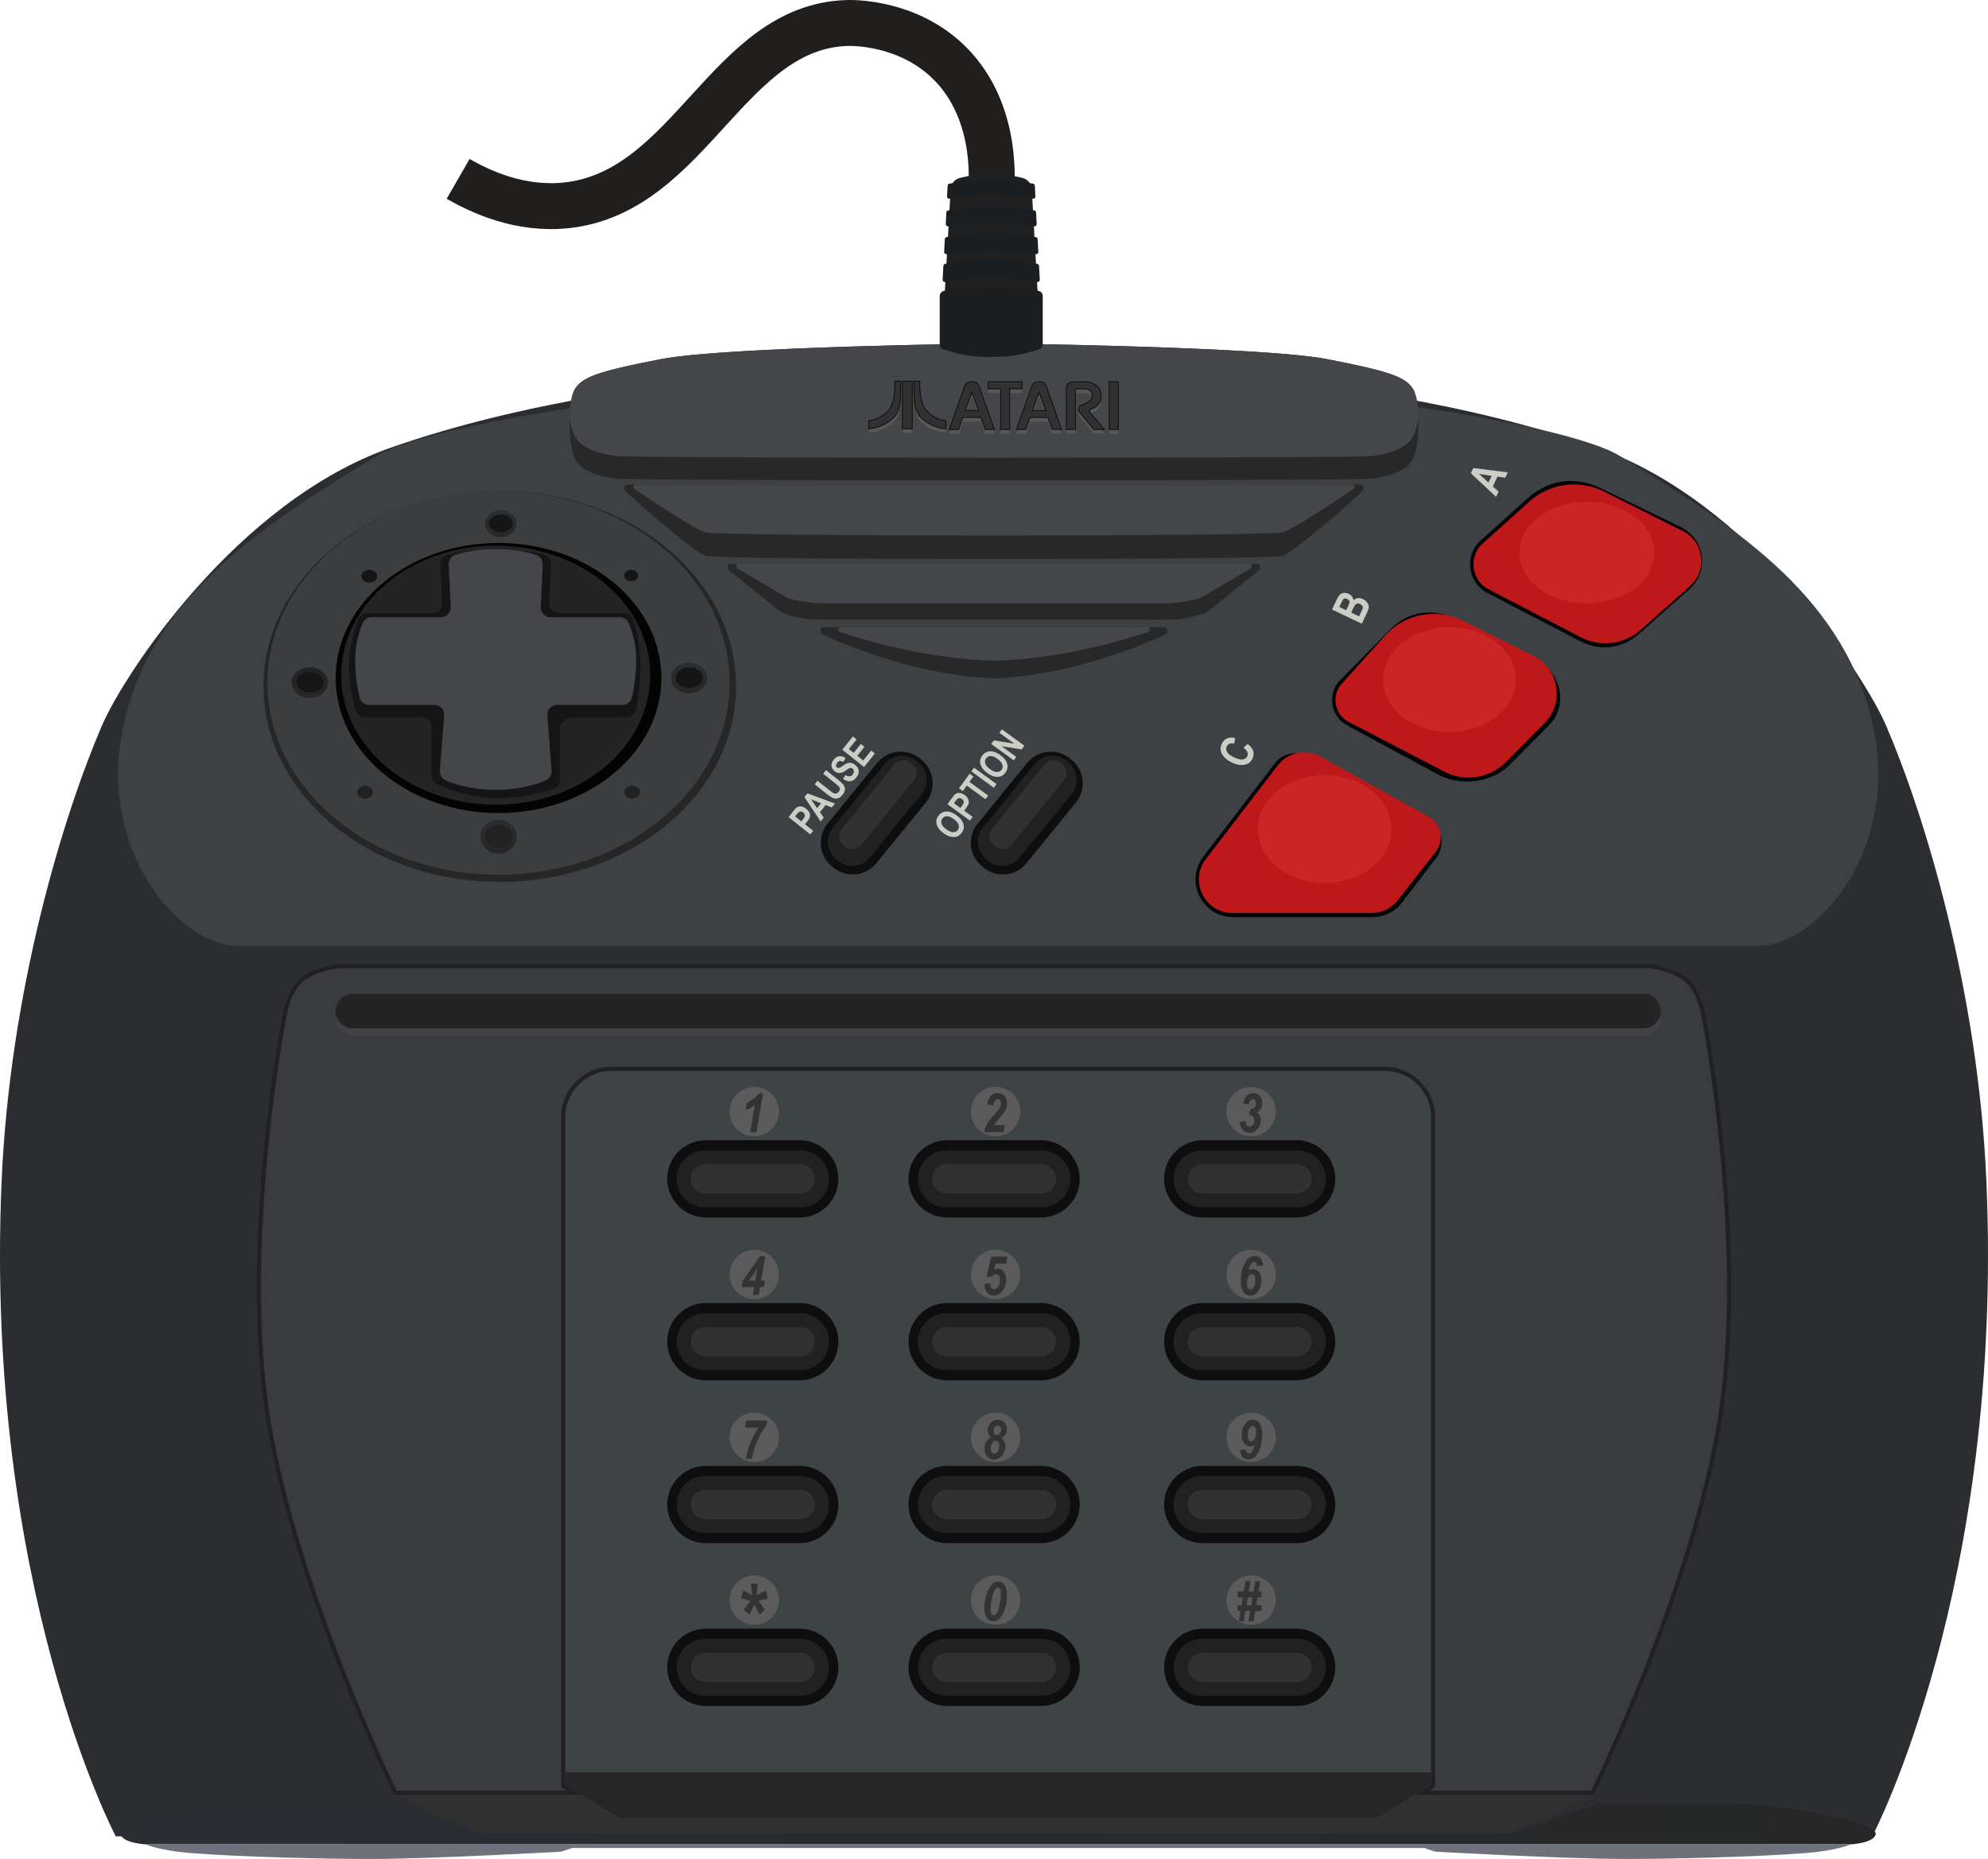 <?xml version="1.0" encoding="UTF-8" standalone="no"?>
<svg
   xmlns:dc="http://purl.org/dc/elements/1.1/"
   xmlns:cc="http://creativecommons.org/ns#"
   xmlns:rdf="http://www.w3.org/1999/02/22-rdf-syntax-ns#"
   xmlns:svg="http://www.w3.org/2000/svg"
   xmlns="http://www.w3.org/2000/svg"
   xmlns:sodipodi="http://sodipodi.sourceforge.net/DTD/sodipodi-0.dtd"
   xmlns:inkscape="http://www.inkscape.org/namespaces/inkscape"
   viewBox="0 0 238.056 222.627"
   version="1.1"
   id="svg370"
   sodipodi:docname="controller.svg"
   inkscape:version="0.92.2 (5c3e80d, 2017-08-06)">
  <defs
     id="defs374" />
  <sodipodi:namedview
     pagecolor="#ffffff"
     bordercolor="#666666"
     borderopacity="1"
     objecttolerance="10"
     gridtolerance="10"
     guidetolerance="10"
     inkscape:pageopacity="0"
     inkscape:pageshadow="2"
     inkscape:window-width="1920"
     inkscape:window-height="1027"
     id="namedview372"
     showgrid="false"
     inkscape:zoom="2.9983282"
     inkscape:cx="119.028"
     inkscape:cy="78.435629"
     inkscape:window-x="-8"
     inkscape:window-y="-8"
     inkscape:window-maximized="1"
     inkscape:current-layer="svg370" />
  <path
     fill="#2B2D30"
     d="M13.861 219.919h210.334s15.779-29.833 13.667-78.5c-.989-22.778-7.347-43.67-12-54.5-2.621-6.101-16.092-26.837-34.667-33.333-30.958-10.827-72.167-9.833-72.167-9.833s-41.209-.993-72.167 9.833c-18.575 6.496-32.046 27.233-34.667 33.333-4.653 10.83-11.011 31.722-12 54.5-2.112 48.667 13.667 78.5 13.667 78.5z"
     id="path2" />
  <path
     fill="#313131"
     d="M180.228 219.584v.03l10.633-4.667s13-26.333 15.667-47.333-2.333-46.25-2.333-46.25-.5-2.917-2.167-4.25c-1.667-1.333-4.5-1.667-4.5-1.667h-157s-2.833.333-4.5 1.667c-1.667 1.333-2.167 4.25-2.167 4.25s-5 25.25-2.333 46.25 15.667 47.333 15.667 47.333l10.633 4.667v-.03h122.4z"
     id="path4" />
  <path
     fill="#393B3F"
     d="M170.301 214.698l1.19-.732a.25.25 0 0 0 .119-.213v-79.932a5.824 5.824 0 0 0-5.817-5.818h-92.53a5.825 5.825 0 0 0-5.818 5.818v79.932a.25.25 0 0 0 .119.213l1.19.732H47.351c-1.021-2.101-13.043-27.181-15.575-47.114-2.631-20.718 2.281-45.918 2.331-46.17.006-.035.506-2.846 2.078-4.104 1.59-1.272 4.345-1.61 4.373-1.614l156.971.002c-.002.001 2.754.34 4.344 1.612 1.574 1.259 2.072 4.068 2.077 4.097.051.259 4.962 25.459 2.331 46.177-2.531 19.934-14.555 45.014-15.575 47.114h-20.405z"
     id="path6" />
  <path
     fill="#212123"
     d="M197.496 115.948c.286.038 2.765.394 4.219 1.557 1.496 1.196 1.982 3.917 1.989 3.957.05.252 4.953 25.414 2.328 46.09-2.479 19.526-14.092 44.015-15.484 46.896h-19.364l.438-.27a.5.5 0 0 0 .238-.426V133.82a6.075 6.075 0 0 0-6.068-6.068h-92.53a6.075 6.075 0 0 0-6.068 6.068v79.932a.5.5 0 0 0 .238.426l.438.27H47.508c-1.391-2.881-13.004-27.367-15.483-46.896-2.626-20.676 2.278-45.838 2.33-46.103.005-.027.485-2.743 1.986-3.944 1.45-1.16 3.934-1.519 4.219-1.557h156.936m.032-.5h-157s-2.833.333-4.5 1.667c-1.667 1.333-2.167 4.25-2.167 4.25s-5 25.25-2.333 46.25 15.667 47.333 15.667 47.333h22.443l-1.943-1.196V133.82a5.568 5.568 0 0 1 5.568-5.568h92.53a5.568 5.568 0 0 1 5.568 5.568v79.932l-1.943 1.196h21.443s13-26.333 15.667-47.333-2.333-46.25-2.333-46.25-.5-2.917-2.167-4.25c-1.667-1.334-4.5-1.667-4.5-1.667z"
     id="path8" />
  <path
     fill="#3E4346"
     d="M119.528 217.752h45.333l6.5-4V133.82a5.568 5.568 0 0 0-5.568-5.568h-92.53a5.568 5.568 0 0 0-5.568 5.568v79.932l6.5 4h45.333z"
     id="path10" />
  <path
     fill="#262626"
     d="M67.695 212.252h103.666v1.5l-6.5 4H74.195l-6.5-4z"
     id="path12" />
  <linearGradient
     id="a"
     gradientUnits="userSpaceOnUse"
     x1="-355.235"
     y1="218.384"
     x2="-145.066"
     y2="218.384"
     gradientTransform="matrix(-1 0 0 1 -130.623 0)">
    <stop
       offset="0"
       stop-color="#262626"
       id="stop14" />
    <stop
       offset="1"
       stop-color="#2a2e33"
       id="stop16" />
  </linearGradient>
  <path
     fill="url(#a)"
     d="M181.228 219.615l10.133-3.612s7.875-.25 16.125 0 17.25 2.5 17.125 3.612-3 1.263-3 1.263H17.445s-2.875-.15-3-1.263c-.125-1.112 8.875-3.362 17.125-3.612s16.125 0 16.125 0l10.133 3.612h123.4z"
     id="path19" />
  <path
     fill="#6E727D"
     d="M119.528 220.877h102.083s-1.592.733-5.244 1.028c-6.364.515-16.945.722-21.631.722-7.375 0-22.875-.875-22.875-.875l-1.313-.438H68.507l-1.313.438s-15.5.875-22.875.875c-4.686 0-15.267-.206-21.631-.722-3.652-.296-5.244-1.028-5.244-1.028h102.084"
     id="path21" />
  <path
     fill="#3D4144"
     d="M193.895 54.565c12.966 7.938 26.466 16.239 30.216 31.588s-6.5 27.117-13.5 27.117H28.445c-7 0-17.25-11.768-13.5-27.117s17.25-23.651 30.216-31.588c6.483-3.969 40.425-9.453 74.367-9.453 33.942 0 67.884 5.484 74.367 9.453z"
     id="path23" />
  <path
     fill="#151515"
     d="M196.797 123.296H42.259a2.07 2.07 0 0 1-2.065-2.065 2.07 2.07 0 0 1 2.065-2.065h154.537a2.07 2.07 0 0 1 2.065 2.065 2.07 2.07 0 0 1-2.064 2.065z"
     id="path25" />
  <path
     fill="#424242"
     d="M196.797 124.004H42.259a2.07 2.07 0 0 1-2.065-2.065 2.07 2.07 0 0 1 2.065-2.065h154.537a2.07 2.07 0 0 1 2.065 2.065 2.07 2.07 0 0 1-2.064 2.065z"
     id="path27" />
  <path
     fill="#242424"
     d="M196.797 123.15H42.259a2.07 2.07 0 0 1-2.065-2.065 2.07 2.07 0 0 1 2.065-2.065h154.537a2.07 2.07 0 0 1 2.065 2.065 2.07 2.07 0 0 1-2.064 2.065z"
     id="path29" />
  <path
     fill="#0E0E0E"
     d="M95.771 145.802h-11.25a4.638 4.638 0 0 1-4.625-4.625 4.638 4.638 0 0 1 4.625-4.625h11.25a4.638 4.638 0 0 1 4.625 4.625 4.639 4.639 0 0 1-4.625 4.625z"
     id="path31" />
  <path
     fill="#212121"
     d="M95.859 144.586H84.433a3.419 3.419 0 0 1-3.409-3.409 3.419 3.419 0 0 1 3.409-3.409h11.426a3.419 3.419 0 0 1 3.409 3.409 3.419 3.419 0 0 1-3.409 3.409z"
     id="path33" />
  <path
     fill="#313131"
     d="M95.812 142.927H84.479c-.963 0-1.75-.788-1.75-1.75 0-.963.787-1.75 1.75-1.75h11.333c.963 0 1.75.787 1.75 1.75s-.787 1.75-1.75 1.75z"
     id="path35" />
  <path
     fill="#0E0E0E"
     d="M110.872 96.101l-5.944 7.29a3.639 3.639 0 0 1-5.105.519l-.203-.165a3.639 3.639 0 0 1-.519-5.105l5.944-7.29a3.639 3.639 0 0 1 5.105-.519l.203.165a3.64 3.64 0 0 1 .519 5.105z"
     id="path37" />
  <path
     fill="#212121"
     d="M110.365 95.072l-6.236 7.648a2.683 2.683 0 0 1-3.763.383l-.262-.214a2.683 2.683 0 0 1-.383-3.763l6.236-7.648a2.683 2.683 0 0 1 3.763-.383l.262.214a2.683 2.683 0 0 1 .383 3.763z"
     id="path39" />
  <path
     fill="#313131"
     d="M109.437 93.456l-6.31 7.738a1.377 1.377 0 0 1-1.932.196l-.2-.163a1.377 1.377 0 0 1-.196-1.932l6.31-7.738a1.377 1.377 0 0 1 1.932-.196l.2.163c.585.478.673 1.347.196 1.932z"
     id="path41" />
  <path
     fill="#0E0E0E"
     d="M128.842 96.101l-5.944 7.29a3.639 3.639 0 0 1-5.105.519l-.203-.165a3.639 3.639 0 0 1-.519-5.105l5.944-7.29a3.639 3.639 0 0 1 5.105-.519l.203.165a3.64 3.64 0 0 1 .519 5.105z"
     id="path43" />
  <path
     fill="#212121"
     d="M128.334 95.072l-6.236 7.648a2.683 2.683 0 0 1-3.763.383l-.262-.214a2.683 2.683 0 0 1-.383-3.763l6.236-7.648a2.683 2.683 0 0 1 3.763-.383l.262.214a2.681 2.681 0 0 1 .383 3.763z"
     id="path45" />
  <path
     fill="#313131"
     d="M127.407 93.456l-6.31 7.738a1.377 1.377 0 0 1-1.932.196l-.2-.163a1.377 1.377 0 0 1-.196-1.932l6.31-7.738a1.377 1.377 0 0 1 1.932-.196l.2.163c.584.478.673 1.347.196 1.932z"
     id="path47" />
  <path
     fill="#0E0E0E"
     d="M124.668 145.802h-11.25a4.638 4.638 0 0 1-4.625-4.625 4.638 4.638 0 0 1 4.625-4.625h11.25a4.638 4.638 0 0 1 4.625 4.625 4.638 4.638 0 0 1-4.625 4.625z"
     id="path49" />
  <path
     fill="#212121"
     d="M124.756 144.586H113.33a3.419 3.419 0 0 1-3.409-3.409 3.419 3.419 0 0 1 3.409-3.409h11.426a3.419 3.419 0 0 1 3.409 3.409 3.419 3.419 0 0 1-3.409 3.409z"
     id="path51" />
  <path
     fill="#313131"
     d="M124.71 142.927h-11.333c-.963 0-1.75-.788-1.75-1.75 0-.963.787-1.75 1.75-1.75h11.333c.963 0 1.75.787 1.75 1.75s-.788 1.75-1.75 1.75z"
     id="path53" />
  <path
     fill="#0E0E0E"
     d="M155.271 145.802h-11.25a4.638 4.638 0 0 1-4.625-4.625 4.638 4.638 0 0 1 4.625-4.625h11.25a4.638 4.638 0 0 1 4.625 4.625 4.639 4.639 0 0 1-4.625 4.625z"
     id="path55" />
  <path
     fill="#212121"
     d="M155.359 144.586h-11.426a3.419 3.419 0 0 1-3.409-3.409 3.419 3.419 0 0 1 3.409-3.409h11.426a3.419 3.419 0 0 1 3.409 3.409 3.419 3.419 0 0 1-3.409 3.409z"
     id="path57" />
  <path
     fill="#313131"
     d="M155.312 142.927h-11.333c-.963 0-1.75-.788-1.75-1.75 0-.963.787-1.75 1.75-1.75h11.333c.962 0 1.75.787 1.75 1.75s-.787 1.75-1.75 1.75z"
     id="path59" />
  <path
     fill="#0E0E0E"
     d="M95.771 165.302h-11.25a4.638 4.638 0 0 1-4.625-4.625 4.638 4.638 0 0 1 4.625-4.625h11.25a4.638 4.638 0 0 1 4.625 4.625 4.639 4.639 0 0 1-4.625 4.625z"
     id="path61" />
  <path
     fill="#212121"
     d="M95.859 164.086H84.433a3.419 3.419 0 0 1-3.409-3.409 3.419 3.419 0 0 1 3.409-3.409h11.426a3.419 3.419 0 0 1 3.409 3.409 3.419 3.419 0 0 1-3.409 3.409z"
     id="path63" />
  <path
     fill="#313131"
     d="M95.812 162.427H84.479c-.963 0-1.75-.788-1.75-1.75 0-.963.787-1.75 1.75-1.75h11.333c.963 0 1.75.787 1.75 1.75s-.787 1.75-1.75 1.75z"
     id="path65" />
  <path
     fill="#0E0E0E"
     d="M124.668 165.302h-11.25a4.638 4.638 0 0 1-4.625-4.625 4.638 4.638 0 0 1 4.625-4.625h11.25a4.638 4.638 0 0 1 4.625 4.625 4.638 4.638 0 0 1-4.625 4.625z"
     id="path67" />
  <path
     fill="#212121"
     d="M124.756 164.086H113.33a3.419 3.419 0 0 1-3.409-3.409 3.419 3.419 0 0 1 3.409-3.409h11.426a3.419 3.419 0 0 1 3.409 3.409 3.419 3.419 0 0 1-3.409 3.409z"
     id="path69" />
  <path
     fill="#313131"
     d="M124.71 162.427h-11.333c-.963 0-1.75-.788-1.75-1.75 0-.963.787-1.75 1.75-1.75h11.333c.963 0 1.75.787 1.75 1.75s-.788 1.75-1.75 1.75z"
     id="path71" />
  <path
     fill="#0E0E0E"
     d="M155.271 165.302h-11.25a4.638 4.638 0 0 1-4.625-4.625 4.638 4.638 0 0 1 4.625-4.625h11.25a4.638 4.638 0 0 1 4.625 4.625 4.639 4.639 0 0 1-4.625 4.625z"
     id="path73" />
  <path
     fill="#212121"
     d="M155.359 164.086h-11.426a3.419 3.419 0 0 1-3.409-3.409 3.419 3.419 0 0 1 3.409-3.409h11.426a3.419 3.419 0 0 1 3.409 3.409 3.419 3.419 0 0 1-3.409 3.409z"
     id="path75" />
  <path
     fill="#313131"
     d="M155.312 162.427h-11.333c-.963 0-1.75-.788-1.75-1.75 0-.963.787-1.75 1.75-1.75h11.333c.962 0 1.75.787 1.75 1.75s-.787 1.75-1.75 1.75z"
     id="path77" />
  <path
     fill="#0E0E0E"
     d="M95.771 184.802h-11.25a4.638 4.638 0 0 1-4.625-4.625 4.638 4.638 0 0 1 4.625-4.625h11.25a4.638 4.638 0 0 1 4.625 4.625 4.639 4.639 0 0 1-4.625 4.625z"
     id="path79" />
  <path
     fill="#212121"
     d="M95.859 183.586H84.433a3.419 3.419 0 0 1-3.409-3.409 3.419 3.419 0 0 1 3.409-3.409h11.426a3.419 3.419 0 0 1 3.409 3.409 3.419 3.419 0 0 1-3.409 3.409z"
     id="path81" />
  <path
     fill="#313131"
     d="M95.812 181.927H84.479c-.963 0-1.75-.788-1.75-1.75 0-.963.787-1.75 1.75-1.75h11.333c.963 0 1.75.787 1.75 1.75s-.787 1.75-1.75 1.75z"
     id="path83" />
  <path
     fill="#0E0E0E"
     d="M124.668 184.802h-11.25a4.638 4.638 0 0 1-4.625-4.625 4.638 4.638 0 0 1 4.625-4.625h11.25a4.638 4.638 0 0 1 4.625 4.625 4.638 4.638 0 0 1-4.625 4.625z"
     id="path85" />
  <path
     fill="#212121"
     d="M124.756 183.586H113.33a3.419 3.419 0 0 1-3.409-3.409 3.419 3.419 0 0 1 3.409-3.409h11.426a3.419 3.419 0 0 1 3.409 3.409 3.419 3.419 0 0 1-3.409 3.409z"
     id="path87" />
  <path
     fill="#313131"
     d="M124.71 181.927h-11.333c-.963 0-1.75-.788-1.75-1.75 0-.963.787-1.75 1.75-1.75h11.333c.963 0 1.75.787 1.75 1.75s-.788 1.75-1.75 1.75z"
     id="path89" />
  <path
     fill="#0E0E0E"
     d="M155.271 184.802h-11.25a4.638 4.638 0 0 1-4.625-4.625 4.638 4.638 0 0 1 4.625-4.625h11.25a4.638 4.638 0 0 1 4.625 4.625 4.639 4.639 0 0 1-4.625 4.625z"
     id="path91" />
  <path
     fill="#212121"
     d="M155.359 183.586h-11.426a3.419 3.419 0 0 1-3.409-3.409 3.419 3.419 0 0 1 3.409-3.409h11.426a3.419 3.419 0 0 1 3.409 3.409 3.419 3.419 0 0 1-3.409 3.409z"
     id="path93" />
  <path
     fill="#313131"
     d="M155.312 181.927h-11.333c-.963 0-1.75-.788-1.75-1.75 0-.963.787-1.75 1.75-1.75h11.333c.962 0 1.75.787 1.75 1.75s-.787 1.75-1.75 1.75z"
     id="path95" />
  <path
     fill="#0E0E0E"
     d="M95.771 204.302h-11.25a4.638 4.638 0 0 1-4.625-4.625 4.638 4.638 0 0 1 4.625-4.625h11.25a4.638 4.638 0 0 1 4.625 4.625 4.639 4.639 0 0 1-4.625 4.625z"
     id="path97" />
  <path
     fill="#212121"
     d="M95.859 203.086H84.433a3.419 3.419 0 0 1-3.409-3.409 3.419 3.419 0 0 1 3.409-3.409h11.426a3.419 3.419 0 0 1 3.409 3.409 3.419 3.419 0 0 1-3.409 3.409z"
     id="path99" />
  <path
     fill="#313131"
     d="M95.812 201.427H84.479c-.963 0-1.75-.788-1.75-1.75 0-.963.787-1.75 1.75-1.75h11.333c.963 0 1.75.787 1.75 1.75s-.787 1.75-1.75 1.75z"
     id="path101" />
  <path
     fill="#0E0E0E"
     d="M124.668 204.302h-11.25a4.638 4.638 0 0 1-4.625-4.625 4.638 4.638 0 0 1 4.625-4.625h11.25a4.638 4.638 0 0 1 4.625 4.625 4.638 4.638 0 0 1-4.625 4.625z"
     id="path103" />
  <path
     fill="#212121"
     d="M124.756 203.086H113.33a3.419 3.419 0 0 1-3.409-3.409 3.419 3.419 0 0 1 3.409-3.409h11.426a3.419 3.419 0 0 1 3.409 3.409 3.419 3.419 0 0 1-3.409 3.409z"
     id="path105" />
  <path
     fill="#313131"
     d="M124.71 201.427h-11.333c-.963 0-1.75-.788-1.75-1.75 0-.963.787-1.75 1.75-1.75h11.333c.963 0 1.75.787 1.75 1.75s-.788 1.75-1.75 1.75z"
     id="path107" />
  <path
     fill="#0E0E0E"
     d="M155.271 204.302h-11.25a4.638 4.638 0 0 1-4.625-4.625 4.638 4.638 0 0 1 4.625-4.625h11.25a4.638 4.638 0 0 1 4.625 4.625 4.639 4.639 0 0 1-4.625 4.625z"
     id="path109" />
  <path
     fill="#212121"
     d="M155.359 203.086h-11.426a3.419 3.419 0 0 1-3.409-3.409 3.419 3.419 0 0 1 3.409-3.409h11.426a3.419 3.419 0 0 1 3.409 3.409 3.419 3.419 0 0 1-3.409 3.409z"
     id="path111" />
  <path
     fill="#313131"
     d="M155.312 201.427h-11.333c-.963 0-1.75-.788-1.75-1.75 0-.963.787-1.75 1.75-1.75h11.333c.962 0 1.75.787 1.75 1.75s-.787 1.75-1.75 1.75z"
     id="path113" />
  <path
     fill="none"
     stroke="#030405"
     stroke-miterlimit="10"
     d="M167.494 107.793l4.044-5.314a2.78 2.78 0 0 0-.838-4.142l-11.971-6.724c-1.739-.969-4.425-1.516-5.637.063l-8.597 11.202c-2.026 2.64-.144 6.457 3.184 6.457h16.653a4.01 4.01 0 0 0 3.162-1.542zM160.769 81.882l5.681-5.761c2.365-2.63 5.196-2.856 8.36-1.274l8.405 4.202c3.073 1.536 4.242 5.129 1.819 7.564l-4.636 4.658c-1.935 1.944-5.43 2.355-7.864 1.09L161.6 86.458a2.94 2.94 0 0 1-.831-4.576zM178.363 70.582l11.036 5.733c2.343 1.217 4.693.864 6.668-.889l5.902-5.237c2.125-1.886 1.674-5.321-.866-6.594l-9.441-4.588c-2.949-1.478-5.987-1.136-8.439 1.069l-5.56 5.001c-1.754 1.576-1.392 4.418.7 5.505z"
     id="path115" />
  <path
     fill="#BF181A"
     d="M167.4 107.793l4.544-5.814a2.78 2.78 0 0 0-.838-4.142l-12.971-7.224a4.013 4.013 0 0 0-5.137 1.063l-8.597 11.202c-2.026 2.64-.144 6.457 3.184 6.457h16.653a4.009 4.009 0 0 0 3.162-1.542zM160.676 81.882l5.181-5.761a7.86 7.86 0 0 1 9.36-1.774l8.405 4.202c3.073 1.536 3.742 5.629 1.319 8.064l-4.636 4.658a6.275 6.275 0 0 1-7.342 1.141l-11.456-5.955a2.94 2.94 0 0 1-.831-4.575zM178.269 70.582l11.036 5.733a6.372 6.372 0 0 0 7.168-.889l5.902-5.237c2.125-1.886 1.674-5.321-.866-6.594l-9.426-4.725a8.018 8.018 0 0 0-8.955 1.206l-5.56 5.001c-1.753 1.576-1.391 4.418.701 5.505z"
     id="path117" />
  <linearGradient
     id="b"
     gradientUnits="userSpaceOnUse"
     x1="158.313"
     y1="98.863"
     x2="163.516"
     y2="106.379">
    <stop
       offset="0"
       stop-color="#cb2626"
       id="stop119" />
    <stop
       offset=".197"
       stop-color="#ce292b"
       id="stop121" />
    <stop
       offset=".434"
       stop-color="#d7333a"
       id="stop123" />
    <stop
       offset=".691"
       stop-color="#e64452"
       id="stop125" />
    <stop
       offset=".961"
       stop-color="#fc5a73"
       id="stop127" />
    <stop
       offset="1"
       stop-color="#ff5e79"
       id="stop129" />
  </linearGradient>
  <ellipse
     fill="url(#b)"
     cx="158.611"
     cy="99.294"
     rx="8"
     ry="6.458"
     id="ellipse132"
     style="fill:#cb2626;fill-opacity:1" />
  <linearGradient
     id="c"
     gradientUnits="userSpaceOnUse"
     x1="173.031"
     y1="80.769"
     x2="179.12"
     y2="87.82">
    <stop
       offset="0"
       stop-color="#cb2626"
       id="stop134" />
    <stop
       offset=".197"
       stop-color="#ce292b"
       id="stop136" />
    <stop
       offset=".434"
       stop-color="#d7333a"
       id="stop138" />
    <stop
       offset=".691"
       stop-color="#e64452"
       id="stop140" />
    <stop
       offset=".961"
       stop-color="#fc5a73"
       id="stop142" />
    <stop
       offset="1"
       stop-color="#ff5e79"
       id="stop144" />
  </linearGradient>
  <ellipse
     fill="url(#c)"
     cx="173.57"
     cy="81.393"
     rx="7.958"
     ry="6.276"
     id="ellipse147"
     style="fill:#cb2626;fill-opacity:1" />
  <linearGradient
     id="d"
     gradientUnits="userSpaceOnUse"
     x1="189.201"
     y1="64.579"
     x2="193.971"
     y2="73.751">
    <stop
       offset="0"
       stop-color="#cb2626"
       id="stop149" />
    <stop
       offset=".197"
       stop-color="#ce292b"
       id="stop151" />
    <stop
       offset=".434"
       stop-color="#d7333a"
       id="stop153" />
    <stop
       offset=".691"
       stop-color="#e64452"
       id="stop155" />
    <stop
       offset=".961"
       stop-color="#fc5a73"
       id="stop157" />
    <stop
       offset="1"
       stop-color="#ff5e79"
       id="stop159" />
  </linearGradient>
  <ellipse
     fill="url(#d)"
     cx="190.028"
     cy="66.169"
     rx="8.083"
     ry="6.083"
     id="ellipse162"
     style="fill:#cb2626;fill-opacity:1" />
  <ellipse
     fill="#262626"
     cx="59.846"
     cy="82.206"
     rx="28.294"
     ry="23.412"
     id="ellipse164" />
  <ellipse
     fill="#3B3D3F"
     cx="59.695"
     cy="81.773"
     rx="27.667"
     ry="22.979"
     id="ellipse166" />
  <ellipse
     fill="#030301"
     cx="59.695"
     cy="81.198"
     rx="19.5"
     ry="16.172"
     id="ellipse168" />
  <ellipse
     fill="#242424"
     cx="59.361"
     cy="80.863"
     rx="18.5"
     ry="15.513"
     id="ellipse170" />
  <linearGradient
     id="e"
     gradientUnits="userSpaceOnUse"
     x1="37.111"
     y1="83.627"
     x2="37.111"
     y2="79.294">
    <stop
       offset="0"
       stop-color="#262626"
       id="stop172" />
    <stop
       offset="1"
       stop-color="#1f2326"
       id="stop174" />
  </linearGradient>
  <ellipse
     fill="url(#e)"
     cx="37.111"
     cy="81.752"
     rx="2.167"
     ry="1.833"
     id="ellipse177" />
  <ellipse
     fill="#151515"
     cx="37.134"
     cy="81.708"
     rx="1.634"
     ry="1.225"
     id="ellipse179" />
  <linearGradient
     id="f"
     gradientUnits="userSpaceOnUse"
     x1="82.516"
     y1="83.448"
     x2="82.516"
     y2="79.115">
    <stop
       offset="0"
       stop-color="#262626"
       id="stop181" />
    <stop
       offset="1"
       stop-color="#2a2e33"
       id="stop183" />
  </linearGradient>
  <ellipse
     fill="url(#f)"
     cx="82.516"
     cy="81.198"
     rx="2.167"
     ry="1.833"
     id="ellipse186" />
  <ellipse
     fill="#151515"
     cx="82.539"
     cy="81.154"
     rx="1.634"
     ry="1.225"
     id="ellipse188" />
  <linearGradient
     id="g"
     gradientUnits="userSpaceOnUse"
     x1="59.695"
     y1="101.988"
     x2="59.695"
     y2="97.655">
    <stop
       offset="0"
       stop-color="#262626"
       id="stop190" />
    <stop
       offset="1"
       stop-color="#2a2e33"
       id="stop192" />
  </linearGradient>
  <ellipse
     fill="url(#g)"
     cx="59.695"
     cy="100.196"
     rx="2.167"
     ry="2.022"
     id="ellipse195" />
  <ellipse
     fill="#212121"
     cx="59.717"
     cy="100.147"
     rx="1.634"
     ry="1.351"
     id="ellipse197" />
  <linearGradient
     id="h"
     gradientUnits="userSpaceOnUse"
     x1="59.972"
     y1="64.715"
     x2="59.972"
     y2="60.937">
    <stop
       offset="0"
       stop-color="#262626"
       id="stop199" />
    <stop
       offset="1"
       stop-color="#2a2e33"
       id="stop201" />
  </linearGradient>
  <ellipse
     fill="url(#h)"
     cx="59.972"
     cy="62.715"
     rx="1.889"
     ry="1.598"
     id="ellipse204" />
  <ellipse
     fill="#151515"
     cx="59.992"
     cy="62.676"
     rx="1.424"
     ry="1.068"
     id="ellipse206" />
  <ellipse
     fill="#151515"
     cx="44.224"
     cy="69.015"
     rx=".938"
     ry=".769"
     id="ellipse208" />
  <ellipse
     fill="#212121"
     cx="43.724"
     cy="94.877"
     rx=".938"
     ry=".769"
     id="ellipse210" />
  <ellipse
     fill="#212121"
     cx="75.7"
     cy="94.877"
     rx=".938"
     ry=".769"
     id="ellipse212" />
  <ellipse
     fill="#151515"
     cx="75.587"
     cy="68.922"
     rx=".824"
     ry=".676"
     id="ellipse214" />
  <path
     fill="#151515"
     d="M52.735 67.612l.236 4.582a1.171 1.171 0 0 1-1.17 1.225h-7.793c-.464 0-.888.271-1.071.697-.168.391-.915 2.52-1.111 4.8-.231 2.68.608 5.57.727 6.093.121.534.594.91 1.142.91h6.819c.682 0 1.22.581 1.168 1.261l-.009 5.614c-.038.5.242.968.703 1.166 1.039.444 4.105 1.627 6.986 1.627 2.881 0 5.946-.683 6.986-1.127.461-.197.742-.665.703-1.166l-.009-6.114c-.052-.68.985-1.261 1.668-1.261h6.319c.547 0 1.021-.376 1.142-.91.117-.518.604-3.351.51-6.006-.082-2.312-.724-4.49-.895-4.886a1.163 1.163 0 0 0-1.071-.697h-7.793a1.171 1.171 0 0 1-1.17-1.225l.236-4.582a1.168 1.168 0 0 0-.819-1.172c-.94-.293-3.612-.687-5.808-.687-2.196 0-4.867.394-5.808.687a1.165 1.165 0 0 0-.818 1.171z"
     id="path216" />
  <path
     fill="#282828"
     d="M164.111 57.332c1.219-.087 3.904-.642 4.841-1.97 1.438-2.039.791-7.925.284-8.735-.913-1.455-2.625-2.125-10.375-3.625s-39.833-1.875-39.833-1.875-32.083.375-39.833 1.875-9.462 2.17-10.375 3.625c-.508.809-1.155 6.696.284 8.735.937 1.328 3.622 1.883 4.841 1.97 3.5.25 86.666.25 90.166 0zM153.611 66.565c1.06-.326 7.535-5.762 9.553-7.79a.443.443 0 0 0-.317-.755H75.209a.443.443 0 0 0-.317.755c2.017 2.028 8.493 7.464 9.553 7.79 1.625.5 67.541.5 69.166 0zM119.023 81.225c8.656-.288 16.995-3.625 20.558-5.242.351-.159.264-.867-.106-.867H98.571c-.369 0-.456.708-.106.867 3.563 1.616 11.902 4.954 20.558 5.242z"
     id="path218" />
  <linearGradient
     id="i"
     gradientUnits="userSpaceOnUse"
     x1="119.028"
     y1="54.19"
     x2="119.028"
     y2="41.435">
    <stop
       offset="0"
       stop-color="#454649"
       id="stop220" />
    <stop
       offset=".781"
       stop-color="#2a2e33"
       id="stop222" />
    <stop
       offset="1"
       stop-color="#44474d"
       id="stop224" />
  </linearGradient>
  <path
     fill="url(#i)"
     d="M164.111 54.627c1.219-.087 3.904-.642 4.841-1.97 1.438-2.039.791-5.221.284-6.03-.913-1.455-2.625-2.125-10.375-3.625s-39.833-1.875-39.833-1.875-32.083.375-39.833 1.875-9.462 2.17-10.375 3.625c-.508.809-1.155 3.991.284 6.03.937 1.328 3.622 1.883 4.841 1.97 3.5.25 86.666.25 90.166 0z"
     id="path227"
     style="fill:#454649;fill-opacity:1" />
  <linearGradient
     id="j"
     gradientUnits="userSpaceOnUse"
     x1="119.028"
     y1="64.423"
     x2="119.028"
     y2="57.245">
    <stop
       offset="0"
       stop-color="#454649"
       id="stop229" />
    <stop
       offset="1"
       stop-color="#2a2e33"
       id="stop231" />
  </linearGradient>
  <path
     fill="url(#j)"
     d="M153.611 63.752c1.305-.401 6.476-3.853 8.465-5.199.239-.162.123-.534-.165-.534H76.144c-.288 0-.404.372-.165.534 1.989 1.346 7.161 4.798 8.465 5.199 1.626.5 67.542.5 69.167 0z"
     id="path234"
     style="fill:#454649;fill-opacity:1" />
  <linearGradient
     id="k"
     gradientUnits="userSpaceOnUse"
     x1="119.028"
     y1="79.491"
     x2="119.028"
     y2="72.913">
    <stop
       offset="0"
       stop-color="#454649"
       id="stop236" />
    <stop
       offset="1"
       stop-color="#2a2e33"
       id="stop238" />
  </linearGradient>
  <path
     fill="url(#k)"
     d="M119.028 79.127c7.773-.189 15.261-2.381 18.46-3.442.315-.104.237-.569-.095-.569h-36.731c-.332 0-.41.465-.095.569 3.2 1.062 10.688 3.254 18.461 3.442z"
     id="path241"
     style="fill:#454649;fill-opacity:1" />
  <linearGradient
     id="l"
     gradientUnits="userSpaceOnUse"
     x1="66.062"
     y1="68.599"
     x2="59.562"
     y2="79.099">
    <stop
       offset="0"
       stop-color="#454649"
       id="stop243" />
    <stop
       offset="1"
       stop-color="#2a2e33"
       id="stop245" />
  </linearGradient>
  <path
     fill="url(#l)"
     d="M53.735 67.612l.236 5.082a1.171 1.171 0 0 1-1.17 1.225h-8.293c-.464 0-.888.271-1.071.697a11.26 11.26 0 0 0-.897 4.39c0 1.884.294 3.534.513 4.502.121.534.594.91 1.142.91h7.819c.682 0 1.22.581 1.168 1.261l-.509 6.614c-.038.5.242.968.703 1.166 1.039.444 3.105 1.127 5.986 1.127s4.946-.683 5.986-1.127c.461-.197.742-.665.703-1.166l-.509-6.614a1.171 1.171 0 0 1 1.168-1.261h7.819c.547 0 1.021-.376 1.142-.91.219-.968.513-2.618.513-4.502 0-1.967-.531-3.539-.897-4.39a1.163 1.163 0 0 0-1.071-.697h-8.293a1.171 1.171 0 0 1-1.17-1.225l.236-5.082a1.168 1.168 0 0 0-.819-1.172c-.94-.293-2.612-.687-4.808-.687-2.196 0-3.867.394-4.808.687a1.167 1.167 0 0 0-.819 1.172z"
     id="path248"
     style="fill:#454649;fill-opacity:1" />
  <path
     fill="#282828"
     d="M140.006 74.206c2.392-.018 4.226-.761 4.483-.87a.276.276 0 0 0 .061-.037l6.196-5.003c.265-.214.154-.769-.153-.769h-63.13c-.307 0-.418.556-.153.769l6.196 5.003c.02.016.038.028.061.037.257.109 2.091.852 4.483.87 2.708.02 39.248.02 41.956 0z"
     id="path250" />
  <linearGradient
     id="m"
     gradientUnits="userSpaceOnUse"
     x1="119.028"
     y1="73.287"
     x2="119.028"
     y2="67.107">
    <stop
       offset="0"
       stop-color="#454649"
       id="stop252" />
    <stop
       offset="1"
       stop-color="#2a2e33"
       id="stop254" />
  </linearGradient>
  <path
     fill="url(#m)"
     d="M139.361 72.252c2.319-.012 4.096-.538 4.345-.616a.262.262 0 0 0 .059-.027l6.006-3.54c.257-.151.149-.544-.148-.544h-61.19c-.298 0-.405.393-.148.544l6.006 3.54c.02.012.037.02.059.027.249.077 2.026.603 4.345.616 2.625.014 38.041.014 40.666 0z"
     id="path257"
     style="fill:#454649;fill-opacity:1" />
  <g
     fill="#5B5B5B"
     id="g283">
    <circle
       cx="119.217"
       cy="133.127"
       r="2.958"
       id="circle259" />
    <circle
       cx="149.82"
       cy="133.127"
       r="2.958"
       id="circle261" />
    <circle
       cx="90.32"
       cy="152.627"
       r="2.958"
       id="circle263" />
    <circle
       cx="119.217"
       cy="152.627"
       r="2.958"
       id="circle265" />
    <circle
       cx="149.82"
       cy="152.627"
       r="2.958"
       id="circle267" />
    <circle
       cx="90.32"
       cy="172.127"
       r="2.958"
       id="circle269" />
    <circle
       cx="119.217"
       cy="172.127"
       r="2.958"
       id="circle271" />
    <circle
       cx="149.82"
       cy="172.127"
       r="2.958"
       id="circle273" />
    <circle
       cx="90.32"
       cy="191.627"
       r="2.958"
       id="circle275" />
    <circle
       cx="119.217"
       cy="191.627"
       r="2.958"
       id="circle277" />
    <circle
       cx="149.82"
       cy="191.627"
       r="2.958"
       id="circle279" />
    <circle
       cx="90.32"
       cy="133.127"
       r="2.958"
       id="circle281" />
  </g>
  <g
     id="g307">
    <g
       fill="#CCCEC6"
       id="g287">
      <path
         d="M113.006 99.795c-.322-.233-.552-.473-.689-.719-.139-.246-.204-.483-.194-.71.01-.227.095-.449.253-.668.23-.316.537-.486.924-.509.387-.023.803.127 1.249.452.45.328.727.689.827 1.085.089.348.019.681-.213.998-.232.32-.526.492-.883.516-.407.025-.832-.124-1.274-.445zm.316-.473c.31.226.586.336.826.331.24-.005.424-.095.551-.269.128-.175.156-.376.087-.604-.07-.228-.265-.457-.583-.688-.313-.228-.584-.339-.816-.336-.23.004-.412.096-.544.278s-.164.385-.096.609c.067.222.258.449.575.679zM116.149 98.27l-2.694-1.96.521-.717c.194-.268.334-.433.421-.496a.723.723 0 0 1 .501-.131c.198.014.404.099.619.255.194.142.331.297.409.467a.794.794 0 0 1 .078.478c-.027.149-.14.358-.336.628l-.212.292 1.017.739-.324.445zm-1.914-2.074l.767.559.18-.247c.12-.166.19-.287.209-.364.021-.076.014-.156-.019-.238s-.094-.156-.183-.22a.511.511 0 0 0-.27-.106.358.358 0 0 0-.229.056c-.063.042-.162.157-.298.344l-.157.216zM118.009 95.713l-2.238-1.629-.478.656-.456-.331 1.277-1.755.456.331-.477.654 2.238 1.629-.322.445zM119.009 94.339l-2.694-1.96.323-.445 2.694 1.96-.323.445zM118.248 92.589c-.322-.233-.552-.473-.689-.719-.139-.246-.204-.483-.194-.71s.095-.45.253-.668c.23-.316.537-.486.924-.51s.803.127 1.249.452c.45.328.727.689.827 1.084.089.349.019.681-.212.999-.233.32-.527.492-.884.516-.408.026-.833-.122-1.274-.444zm.315-.473c.31.226.586.336.826.331.241-.005.424-.095.551-.27.128-.175.156-.376.087-.604-.07-.228-.265-.458-.583-.689-.313-.228-.584-.339-.815-.336a.652.652 0 0 0-.545.278.659.659 0 0 0-.096.609c.067.225.259.452.575.681zM121.395 91.059l-2.694-1.96.315-.434 2.456.404-1.799-1.309.303-.416 2.694 1.96-.326.449-2.404-.389 1.757 1.278-.302.417z"
         id="path285" />
    </g>
    <g
       fill="#CCCEC6"
       id="g291">
      <path
         d="M97.031 99.93l-2.605-2.077.553-.693c.206-.258.354-.417.442-.477a.733.733 0 0 1 .507-.109c.197.023.399.116.607.282.188.15.317.312.389.485a.8.8 0 0 1 .056.48c-.034.147-.154.352-.362.612l-.225.283.982.784-.344.43zm-1.82-2.156l.741.591.19-.239c.127-.16.202-.279.226-.354s.021-.156-.01-.239a.5.5 0 0 0-.172-.228.505.505 0 0 0-.264-.117.354.354 0 0 0-.231.045c-.065.04-.169.15-.313.33l-.167.211zM99.982 96.23l-.373.467-.739-.283-.682.855.448.647-.365.458-1.942-2.909.364-.457 3.289 1.222zm-1.663-.028l-1.202-.476.735 1.061.467-.585zM97.553 93.931l.343-.43 1.411 1.125c.22.175.366.283.441.326a.56.56 0 0 0 .376.076.53.53 0 0 0 .319-.209c.08-.1.122-.199.129-.297a.428.428 0 0 0-.082-.277c-.061-.086-.221-.232-.48-.439l-1.441-1.149.344-.43 1.368 1.091c.351.278.587.499.714.66.125.162.185.346.177.554s-.098.419-.269.634c-.178.223-.355.365-.535.426s-.364.063-.555.003c-.189-.06-.48-.245-.87-.556l-1.39-1.108zM100.943 93.281l.286-.46c.371.218.661.196.87-.067.104-.13.152-.26.144-.389a.422.422 0 0 0-.346-.396.379.379 0 0 0-.197.038 4.723 4.723 0 0 0-.443.281c-.202.139-.369.225-.502.259a.886.886 0 0 1-.419-.001c-.146-.034-.28-.1-.402-.197a.971.971 0 0 1-.306-.402.818.818 0 0 1-.045-.473c.033-.16.116-.324.249-.491.2-.251.426-.394.674-.426.249-.032.503.049.764.242l-.322.45c-.155-.092-.285-.129-.391-.111a.495.495 0 0 0-.297.202.553.553 0 0 0-.142.327.277.277 0 0 0 .105.238c.071.057.153.075.246.057.094-.019.252-.107.474-.266.236-.167.427-.271.573-.312a.857.857 0 0 1 .444-.008c.15.037.304.117.46.242.227.18.36.401.403.664.043.262-.054.541-.29.837-.416.524-.946.578-1.59.162zM103.467 91.858l-2.605-2.077 1.265-1.585.441.352-.922 1.155.578.46.855-1.073.438.35-.856 1.074.709.564.952-1.194.44.351-1.295 1.623z"
         id="path289" />
    </g>
    <path
       fill="#333"
       d="M89.292 132.913l.139-.813c.646-.343 1.146-.742 1.497-1.197h.452l-.805 4.682h-.75l.556-3.225c-.152.121-.331.231-.535.333s-.389.176-.554.22zM118.95 132.383l-.733-.134c.063-.444.204-.777.422-1.001.219-.223.486-.335.804-.335.343 0 .618.113.828.34s.314.53.314.911c0 .296-.077.585-.231.866-.115.207-.348.511-.699.911-.319.359-.537.63-.653.813h1.323l-.143.831h-2.316c.037-.345.147-.674.33-.987.122-.211.409-.578.859-1.101.328-.381.538-.646.629-.794.118-.198.178-.381.178-.546s-.039-.294-.116-.389a.355.355 0 0 0-.284-.142c-.261.001-.432.253-.512.757zM148.436 134.369l.714-.104c.029.248.083.419.161.515a.386.386 0 0 0 .312.143.523.523 0 0 0 .416-.205c.114-.136.171-.315.171-.538 0-.2-.047-.354-.141-.461a.459.459 0 0 0-.363-.161.654.654 0 0 0-.118.013l.13-.758.076.006c.195 0 .346-.06.451-.179.105-.12.158-.29.158-.51 0-.154-.035-.274-.107-.358a.338.338 0 0 0-.271-.127c-.234 0-.397.212-.49.638l-.683-.165c.094-.368.228-.646.403-.835a1.09 1.09 0 0 1 .825-.368c.317 0 .575.109.772.329.198.219.297.514.297.884 0 .249-.06.471-.179.663-.12.192-.278.332-.475.419.15.098.267.226.349.386.083.159.124.339.124.538 0 .366-.113.699-.34.999-.269.355-.607.533-1.016.533a1.05 1.05 0 0 1-.787-.328c-.21-.221-.341-.543-.389-.969zM90.308 154.136h-1.499l.13-.762 2.066-2.941h.642l-.502 2.929h.463l-.133.774h-.463l-.163.949h-.704l.163-.949zm.133-.774l.25-1.45-1.006 1.45h.756zM117.883 153.752l.727-.079-.003.095c0 .218.04.381.12.487.08.107.181.16.301.16.178 0 .339-.103.484-.308s.218-.491.218-.856c0-.221-.041-.385-.123-.492a.38.38 0 0 0-.316-.162.548.548 0 0 0-.286.082.98.98 0 0 0-.265.251l-.615-.057.58-2.378h1.921l-.143.832h-1.268l-.172.718c.072-.04.145-.07.218-.091a.881.881 0 0 1 .929.323c.19.234.286.558.286.968 0 .355-.072.688-.217.997-.146.309-.33.54-.555.693a1.225 1.225 0 0 1-.701.229c-.317 0-.583-.126-.797-.378-.212-.25-.321-.595-.323-1.034zM151.229 151.569l-.699.069c-.015-.186-.051-.315-.109-.389a.285.285 0 0 0-.232-.109c-.15 0-.282.087-.396.259-.113.173-.207.432-.281.776a.804.804 0 0 1 .511-.193c.29 0 .532.12.726.361.193.24.29.577.29 1.008 0 .488-.125.913-.376 1.273-.25.36-.568.54-.953.54a.928.928 0 0 1-.566-.186c-.169-.123-.302-.311-.4-.562-.099-.25-.147-.591-.147-1.022 0-.875.157-1.591.473-2.147.315-.556.708-.834 1.178-.834.277 0 .502.094.673.282s.272.48.308.874zm-1.914 2.146c0 .247.039.429.119.544.079.115.178.172.297.172.146 0 .271-.083.374-.25.14-.222.21-.518.21-.887 0-.243-.04-.422-.118-.537s-.173-.173-.285-.173a.428.428 0 0 0-.271.115c-.092.077-.169.208-.231.392s-.095.392-.095.624zM89.215 170.962l.143-.842h2.517l-.111.648c-.131.129-.27.305-.415.526-.21.319-.389.645-.537.975-.205.461-.366.882-.482 1.263-.16.531-.261.924-.301 1.178h-.711c.042-.309.141-.709.295-1.199.154-.491.333-.945.536-1.363s.436-.813.698-1.186h-1.632zM118.686 172.146a1.095 1.095 0 0 1-.302-.371 1.066 1.066 0 0 1-.102-.469c0-.23.055-.446.164-.648.108-.201.253-.355.432-.461s.379-.158.602-.158c.323 0 .585.103.783.309.199.206.299.481.299.826 0 .234-.054.438-.161.613a1.21 1.21 0 0 1-.486.43c.156.116.273.257.351.423s.116.356.116.57c0 .385-.108.727-.323 1.024-.267.371-.615.556-1.046.556-.326 0-.594-.117-.804-.353-.211-.234-.315-.547-.315-.936 0-.319.072-.602.217-.845a1.18 1.18 0 0 1 .575-.51zm-.048 1.371c0 .18.04.318.12.414.08.097.181.145.303.145.181 0 .325-.099.434-.297.108-.197.163-.428.163-.69a.584.584 0 0 0-.123-.39.38.38 0 0 0-.303-.146c-.154 0-.291.087-.412.26-.121.173-.182.408-.182.704zm.33-2.15a.53.53 0 0 0 .113.356.357.357 0 0 0 .281.131c.129 0 .245-.061.349-.181s.155-.266.155-.437c0-.154-.037-.276-.112-.367s-.17-.136-.284-.136c-.133 0-.25.06-.351.179s-.151.271-.151.455zM148.503 173.638l.698-.07c.015.184.051.313.109.386s.138.109.237.109c.15 0 .283-.086.396-.259.113-.172.207-.43.281-.772a.82.82 0 0 1-.512.19c-.29 0-.532-.12-.727-.36s-.291-.576-.291-1.008c0-.482.124-.905.372-1.27s.57-.546.969-.546c.208 0 .395.061.56.183.165.121.297.309.396.562s.147.594.147 1.023c0 .881-.157 1.598-.473 2.152-.316.554-.709.831-1.18.831a.882.882 0 0 1-.686-.298c-.176-.199-.276-.483-.296-.853zm1.919-2.152c0-.245-.04-.426-.119-.541-.08-.115-.179-.173-.298-.173-.146 0-.272.083-.379.251-.138.222-.207.519-.207.892 0 .241.039.419.116.534s.173.174.285.174a.43.43 0 0 0 .275-.118c.092-.078.17-.209.232-.394a1.9 1.9 0 0 0 .095-.625zM89.728 193.38l-.688-.597.833-1.063-1.117-.316.258-.957 1.031.618-.119-1.418h.801l-.123 1.418 1.096-.585.241.95-1.117.29.773 1.063-.655.597-.602-1.241-.612 1.241zM117.883 192.572c0-.602.096-1.176.287-1.726.191-.549.419-.938.681-1.169a.99.99 0 0 1 .673-.264c.307 0 .561.136.761.408.199.271.3.67.3 1.194 0 .602-.095 1.176-.284 1.724s-.415.938-.678 1.168a.997.997 0 0 1-.676.257c-.303 0-.556-.134-.759-.403-.203-.268-.305-.665-.305-1.189zm.734.183c0 .25.033.426.1.527s.152.152.256.152c.131 0 .25-.073.358-.219.142-.197.265-.573.37-1.129.104-.556.156-.984.156-1.287 0-.232-.033-.4-.102-.503-.067-.103-.153-.153-.257-.153-.125 0-.237.071-.339.215-.161.227-.298.643-.41 1.248a6.6 6.6 0 0 0-.132 1.149zM148.556 192.927h-.346v-.701h.463l.157-.934h-.62v-.701h.737l.208-1.238h.584l-.207 1.238h.576l.205-1.238h.601l-.21 1.238h.362v.701h-.481l-.158.934h.64v.701h-.759l-.21 1.234h-.581l.204-1.234h-.578l-.206 1.234h-.588l.207-1.234zm.86-1.635l-.155.934h.577l.155-.934h-.577z"
       id="path293" />
    <g
       id="g297">
      <path
         fill="#CCCEC6"
         d="M148.908 89.558l.492-.466c.358.279.579.565.665.861.085.295.055.594-.089.897a1.259 1.259 0 0 1-.88.718c-.469.111-.991.03-1.567-.243-.608-.289-1.02-.652-1.233-1.09-.185-.381-.181-.772.01-1.175.156-.328.397-.55.728-.664.232-.082.523-.085.871-.01l-.106.665a.883.883 0 0 0-.551.012.622.622 0 0 0-.341.32.693.693 0 0 0 .031.664c.123.226.401.441.834.647.45.213.801.298 1.054.255.253-.042.431-.17.531-.383a.6.6 0 0 0 .012-.49c-.069-.169-.222-.343-.461-.518z"
         id="path295" />
    </g>
    <g
       id="g301">
      <path
         fill="#CCCEC6"
         d="M159.504 72.996l.557-1.171c.151-.32.288-.532.408-.633a.823.823 0 0 1 .465-.183c.19-.019.379.016.565.104.172.082.309.194.411.336a.826.826 0 0 1 .166.444.872.872 0 0 1 .511-.256c.195-.027.399.009.614.112.26.123.449.29.569.5.12.209.161.41.121.6-.027.133-.142.415-.347.846l-.473.996-3.567-1.695zm.873-.307l.825.392.186-.389c.11-.234.175-.38.192-.439a.402.402 0 0 0-.016-.297.463.463 0 0 0-.24-.218.467.467 0 0 0-.289-.052.317.317 0 0 0-.203.109c-.047.059-.146.243-.293.555l-.162.339zm1.419.674l.952.452.261-.548c.114-.241.175-.401.182-.481.009-.08-.015-.161-.066-.242s-.134-.149-.246-.202a.576.576 0 0 0-.325-.063.415.415 0 0 0-.248.124c-.068.069-.161.23-.281.483l-.229.477z"
         id="path299" />
    </g>
    <g
       id="g305">
      <path
         fill="#CCCEC6"
         d="M180.549 56.568l-.304.64-.93-.127-.556 1.171.692.626-.298.628-3.026-2.833.297-.626 4.125.521zm-1.926.416l-1.516-.225 1.136 1.025.38-.8z"
         id="path303" />
    </g>
  </g>
  <g
     fill="#585858"
     id="g313">
    <path
       d="M108.063 46.152h1.174v5.693h-1.174zM107.16 46.213c.033.831-.071 2.598-.697 3.344-.641.763-1.417 1.194-2.372 1.317l-.063.008v.968l.082-.006c1.181-.082 2.623-.829 3.151-1.63.505-.767.593-1.366.593-4.003v-.06h-.696l.002.062zM113.208 50.874c-.955-.123-1.73-.554-2.372-1.317-.627-.745-.73-2.513-.697-3.344l.002-.062h-.696v.06c0 2.637.089 3.236.593 4.003.527.801 1.97 1.548 3.151 1.63l.082.006v-.968l-.063-.008z"
       id="path309" />
    <path
       fill-rule="evenodd"
       clip-rule="evenodd"
       d="M133.912 51.935v-5.723h-1.081v5.723h1.081zM118.316 46.212v.857h1.5v4.866h1.08v-4.866h1.5v-.857h-4.08zM128.776 47.331v4.604h-1.081v-4.867c0-.595.296-.857 1.063-.857h1.168c.872 0 1.935.525 1.935 1.673 0 1.147-.802 1.438-1.22 1.618-.244.138-.192.249-.087.429l1.691 2.005-1.264-.007-1.656-1.977c-.305-.394-.166-.809.166-.947.249-.104 1.29-.332 1.29-1.065 0-.705-.54-.871-.959-.871h-.732c-.21 0-.314.069-.314.262zM125.289 46.778c-.192-.525-.593-.567-.872-.567s-.68.041-.872.567l-1.83 5.157h1.116l.506-1.438h2.162l.506 1.438h1.116l-1.832-5.157zm-1.656 2.89l.784-2.171.784 2.171h-1.568zM117.247 46.778c-.192-.525-.593-.567-.872-.567s-.68.041-.872.567l-1.83 5.157h1.116l.506-1.438h2.162l.506 1.438h1.116l-1.832-5.157zm-1.656 2.89l.784-2.171.784 2.171h-1.568z"
       id="path311" />
  </g>
  <g
     fill="#313131"
     stroke="#0C0C0C"
     stroke-width=".1"
     stroke-miterlimit="10"
     id="g319">
    <path
       d="M108.063 45.652h1.174v5.693h-1.174zM107.16 45.713c.033.831-.071 2.598-.697 3.344-.641.763-1.417 1.194-2.372 1.317l-.063.008v.968l.082-.006c1.181-.082 2.623-.829 3.151-1.63.505-.767.593-1.366.593-4.003v-.06h-.696l.002.062zM113.208 50.374c-.955-.123-1.73-.554-2.372-1.317-.627-.745-.73-2.513-.697-3.344l.002-.062h-.696v.06c0 2.637.089 3.236.593 4.003.527.801 1.97 1.548 3.151 1.63l.082.006v-.968l-.063-.008z"
       id="path315" />
    <path
       fill-rule="evenodd"
       clip-rule="evenodd"
       d="M133.912 51.435v-5.723h-1.081v5.723h1.081zM118.316 45.712v.857h1.5v4.866h1.08v-4.866h1.5v-.857h-4.08zM128.776 46.831v4.604h-1.081v-4.867c0-.595.296-.857 1.063-.857h1.168c.872 0 1.935.525 1.935 1.673 0 1.147-.802 1.438-1.22 1.618-.244.138-.192.249-.087.429l1.691 2.005-1.264-.007-1.656-1.977c-.305-.394-.166-.809.166-.947.249-.104 1.29-.332 1.29-1.065 0-.705-.54-.871-.959-.871h-.732c-.21 0-.314.069-.314.262zM125.289 46.278c-.192-.525-.593-.567-.872-.567s-.68.041-.872.567l-1.83 5.157h1.116l.506-1.438h2.162l.506 1.438h1.116l-1.832-5.157zm-1.656 2.89l.784-2.171.784 2.171h-1.568zM117.247 46.278c-.192-.525-.593-.567-.872-.567s-.68.041-.872.567l-1.83 5.157h1.116l.506-1.438h2.162l.506 1.438h1.116l-1.832-5.157zm-1.656 2.89l.784-2.171.784 2.171h-1.568z"
       id="path317" />
  </g>
  <path
     fill="none"
     stroke="#211E1E"
     stroke-width="5.5"
     stroke-miterlimit="10"
     d="M118.695 22.689c.112-1.456.637-9.98-5.405-15.542-4.853-4.468-11.102-4.411-11.762-4.395-14.381.346-18.806 20.23-33.667 21.833-5.515.595-10.228-1.569-13-3.167"
     id="path321" />
  <path
     fill="#202020"
     d="M124.48 39.022a1.438 1.438 0 0 1-.676 1.305c-1.228.764-3.721 2.201-5.11 2.201s-3.882-1.437-5.11-2.201a1.438 1.438 0 0 1-.676-1.305l.932-16.386a1.439 1.439 0 0 1 1.069-1.311c.875-.232 2.24-.508 3.785-.508s2.91.276 3.785.508a1.44 1.44 0 0 1 1.069 1.311l.932 16.386z"
     id="path323" />
  <linearGradient
     id="n"
     gradientUnits="userSpaceOnUse"
     x1="112.528"
     y1="38.586"
     x2="124.861"
     y2="38.586">
    <stop
       offset="0"
       stop-color="#1b1e21"
       id="stop325" />
    <stop
       offset=".5"
       stop-color="#4a4a4d"
       id="stop327" />
    <stop
       offset="1"
       stop-color="#1b1e21"
       id="stop329" />
  </linearGradient>
  <path
     fill="url(#n)"
     d="M124.861 41.254a.623.623 0 0 1-.486.61c-1.158.261-2.264.888-5.68.888s-4.523-.626-5.68-.888a.624.624 0 0 1-.486-.61v-5.802c0-.311.225-.573.532-.619.958-.143 3.109-.414 5.635-.414s4.677.271 5.635.414a.624.624 0 0 1 .532.619v5.802z"
     id="path332"
     style="fill:#1b1e21;fill-opacity:1" />
  <linearGradient
     id="o"
     gradientUnits="userSpaceOnUse"
     x1="112.88"
     y1="32.436"
     x2="124.51"
     y2="32.436">
    <stop
       offset="0"
       stop-color="#1b1e21"
       id="stop334" />
    <stop
       offset=".5"
       stop-color="#4a4a4d"
       id="stop336" />
    <stop
       offset="1"
       stop-color="#1b1e21"
       id="stop338" />
  </linearGradient>
  <path
     fill="url(#o)"
     d="M124.509 33.479a.284.284 0 0 1-.331.295c-.86-.146-3.177-.497-5.484-.497s-4.624.352-5.484.497a.284.284 0 0 1-.331-.295l.085-1.623a.284.284 0 0 1 .235-.265c.717-.125 3.06-.497 5.494-.497s4.777.372 5.494.497a.283.283 0 0 1 .235.265l.087 1.623z"
     id="path341"
     style="fill:#1b1e21;fill-opacity:1" />
  <linearGradient
     id="p"
     gradientUnits="userSpaceOnUse"
     x1="113.057"
     y1="29.187"
     x2="124.333"
     y2="29.187">
    <stop
       offset="0"
       stop-color="#1b1e21"
       id="stop343" />
    <stop
       offset=".5"
       stop-color="#4a4a4d"
       id="stop345" />
    <stop
       offset="1"
       stop-color="#1b1e21"
       id="stop347" />
  </linearGradient>
  <path
     fill="url(#p)"
     d="M124.332 30.15a.283.283 0 0 1-.328.295c-.84-.138-3.079-.466-5.309-.466s-4.469.329-5.309.466a.283.283 0 0 1-.328-.295l.079-1.493a.282.282 0 0 1 .236-.265c.704-.119 2.969-.467 5.323-.467s4.619.348 5.323.467a.283.283 0 0 1 .236.265l.077 1.493z"
     id="path350"
     style="fill:#1b1e21;fill-opacity:1" />
  <linearGradient
     id="q"
     gradientUnits="userSpaceOnUse"
     x1="113.25"
     y1="25.938"
     x2="124.14"
     y2="25.938">
    <stop
       offset="0"
       stop-color="#1b1e21"
       id="stop352" />
    <stop
       offset=".5"
       stop-color="#4a4a4d"
       id="stop354" />
    <stop
       offset="1"
       stop-color="#1b1e21"
       id="stop356" />
  </linearGradient>
  <path
     fill="url(#q)"
     d="M124.139 26.817a.282.282 0 0 1-.326.295c-.819-.129-2.972-.434-5.118-.434s-4.3.304-5.118.434a.282.282 0 0 1-.326-.295l.071-1.356a.28.28 0 0 1 .234-.265c.687-.112 2.87-.435 5.139-.435s4.452.323 5.139.435a.279.279 0 0 1 .234.265l.071 1.356z"
     id="path359"
     style="fill:#1b1e21;fill-opacity:1" />
  <linearGradient
     id="r"
     gradientUnits="userSpaceOnUse"
     x1="113.405"
     y1="22.689"
     x2="123.984"
     y2="22.689">
    <stop
       offset="0"
       stop-color="#1b1e21"
       id="stop361" />
    <stop
       offset=".5"
       stop-color="#4a4a4d"
       id="stop363" />
    <stop
       offset="1"
       stop-color="#1b1e21"
       id="stop365" />
  </linearGradient>
  <path
     fill="url(#r)"
     d="M123.984 23.502a.283.283 0 0 1-.324.296c-.801-.123-2.887-.408-4.965-.408s-4.163.285-4.965.408a.282.282 0 0 1-.324-.296l.066-1.249a.28.28 0 0 1 .235-.265c.676-.107 2.79-.41 4.988-.41s4.312.303 4.988.41a.28.28 0 0 1 .235.265l.066 1.249z"
     id="path368"
     style="fill:#1b1e21;fill-opacity:1" />
</svg>
